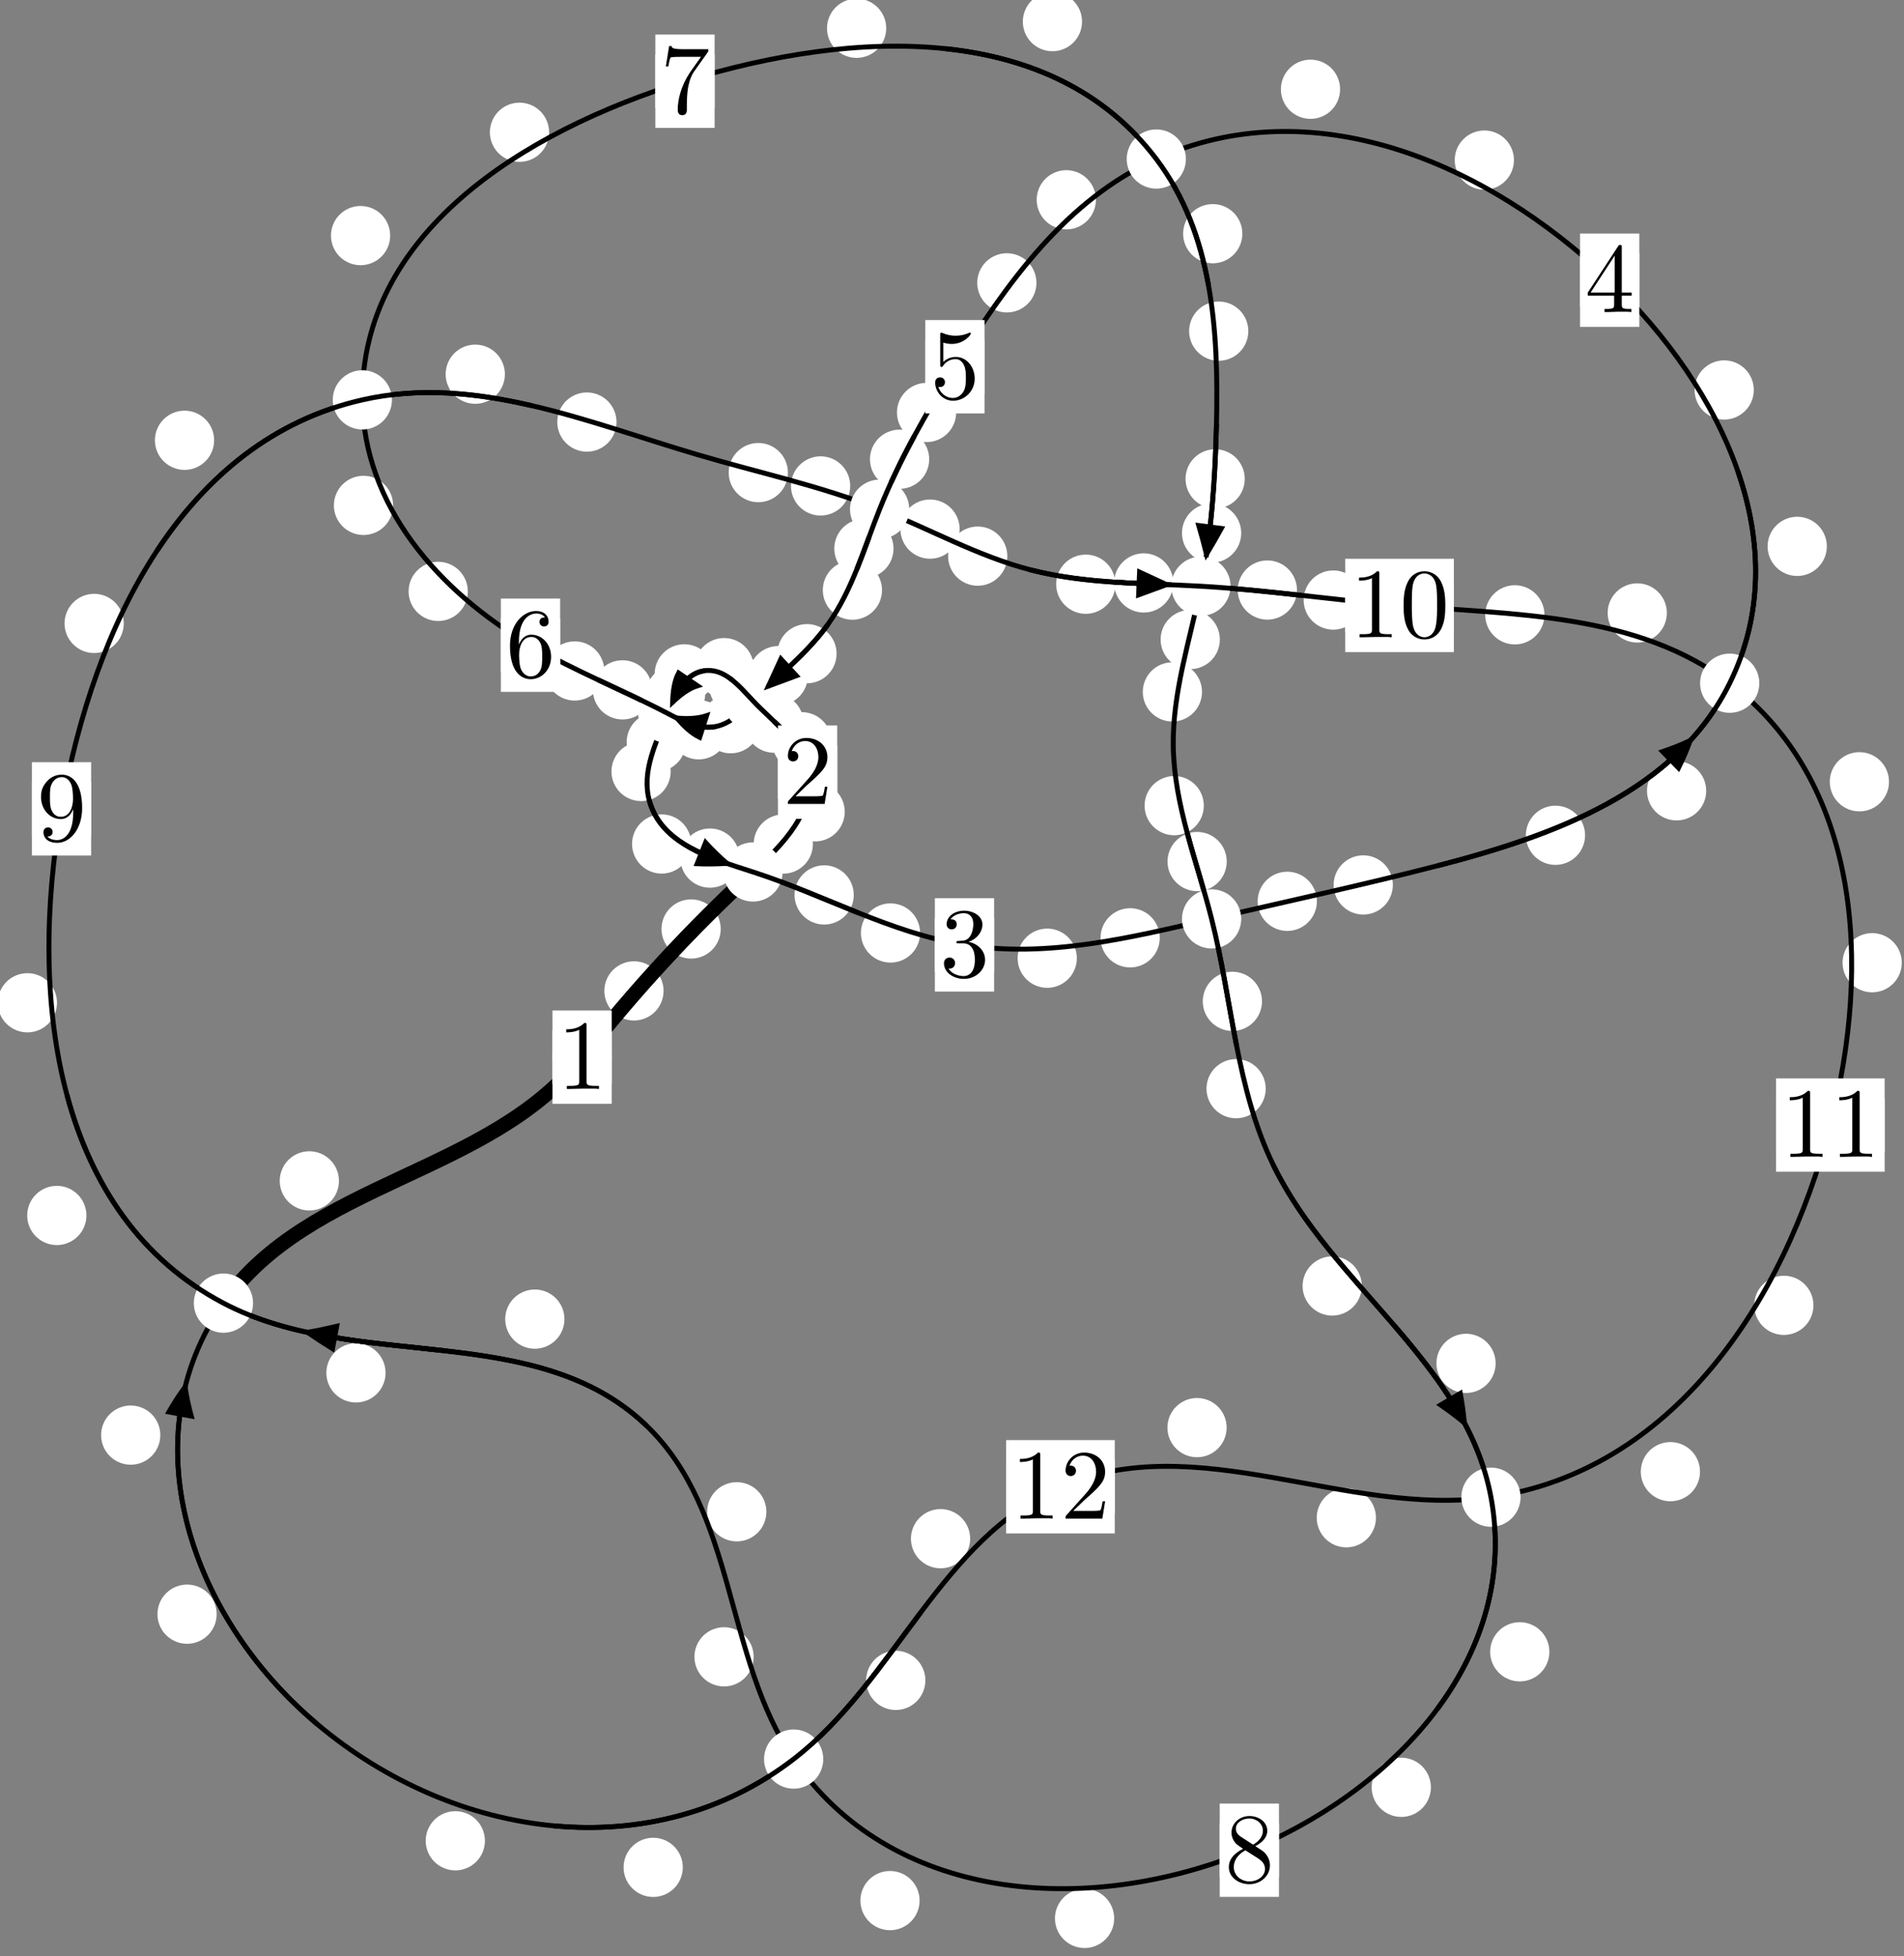 <?xml version="1.0"?>
<!-- Created by MetaPost 1.999 on 2021.07.06:0011 -->
<svg version="1.1" xmlns="http://www.w3.org/2000/svg" xmlns:xlink="http://www.w3.org/1999/xlink" width="192.173" height="197.401" viewBox="0 0 192.173 197.401">
<rect x="0" y="0" width="192.173" height="197.401" fill="#808080" stroke="none"/>
<!-- Original BoundingBox: -76.224594 -108.595947 115.948547 88.805145 -->
  <defs>
    <g transform="scale(0.01,0.01)" id="GLYPHcmr10_48">
      <path style="fill-rule: evenodd;" d="M460 -320C460 -400,455 -480,420 -554C374 -650,292 -666,250 -666C190 -666,117 -640,76 -547C44 -478,39 -400,39 -320C39 -245,43 -155,84 -79C127 2,200 22,249 22C303 22,379 1,423 -94C455 -163,460 -241,460 -320M249 -0C210 -0,151 -25,133 -121C122 -181,122 -273,122 -332C122 -396,122 -462,130 -516C149 -635,224 -644,249 -644C282 -644,348 -626,367 -527C377 -471,377 -395,377 -332C377 -257,377 -189,366 -125C351 -30,294 -0,249 -0"></path>
    </g>
    <g transform="scale(0.01,0.01)" id="GLYPHcmr10_49">
      <path style="fill-rule: evenodd;" d="M294 -640C294 -664,294 -666,271 -666C209 -602,121 -602,89 -602L89 -571C109 -571,168 -571,220 -597L220 -79C220 -43,217 -31,127 -31L95 -31L95 -0L257 -0L130 -3L217 -3L257 -3L297 -3L384 -3L419 -0L419 -31L387 -31C297 -31,294 -42,294 -79"></path>
    </g>
    <g transform="scale(0.01,0.01)" id="GLYPHcmr10_50">
      <path style="fill-rule: evenodd;" d="M127 -77L233 -180C389 -318,449 -372,449 -472C449 -586,359 -666,237 -666C124 -666,50 -574,50 -485C50 -429,100 -429,103 -429C120 -429,155 -441,155 -482C155 -508,137 -534,102 -534C94 -534,92 -534,89 -533C112 -598,166 -635,224 -635C315 -635,358 -554,358 -472C358 -392,308 -313,253 -251L61 -37C50 -26,50 -24,50 -0L421 -0L449 -174L424 -174C419 -144,412 -100,402 -85C395 -77,329 -77,307 -77"></path>
    </g>
    <g transform="scale(0.01,0.01)" id="GLYPHcmr10_51">
      <path style="fill-rule: evenodd;" d="M290 -352C372 -379,430 -449,430 -528C430 -610,342 -666,246 -666C145 -666,69 -606,69 -530C69 -497,91 -478,120 -478C151 -478,171 -500,171 -529C171 -579,124 -579,109 -579C140 -628,206 -641,242 -641C283 -641,338 -619,338 -529C338 -517,336 -459,310 -415C280 -367,246 -364,221 -363C213 -362,189 -360,182 -360C174 -359,167 -358,167 -348C167 -337,174 -337,191 -337L235 -337C317 -337,354 -269,354 -171C354 -35,285 -6,241 -6C198 -6,123 -23,88 -82C123 -77,154 -99,154 -137C154 -173,127 -193,98 -193C74 -193,42 -179,42 -135C42 -44,135 22,244 22C366 22,457 -69,457 -171C457 -253,394 -331,290 -352"></path>
    </g>
    <g transform="scale(0.01,0.01)" id="GLYPHcmr10_52">
      <path style="fill-rule: evenodd;" d="M294 -165L294 -78C294 -42,292 -31,218 -31L197 -31L197 -0L332 -0L238 -3L290 -3L332 -3L374 -3L427 -3L468 -0L468 -31L447 -31C373 -31,371 -42,371 -78L371 -165L471 -165L471 -196L371 -196L371 -651C371 -671,371 -677,355 -677C346 -677,343 -677,335 -665L28 -196L28 -165M300 -196L56 -196L300 -569"></path>
    </g>
    <g transform="scale(0.01,0.01)" id="GLYPHcmr10_53">
      <path style="fill-rule: evenodd;" d="M449 -201C449 -320,367 -420,259 -420C211 -420,168 -404,132 -369L132 -564C152 -558,185 -551,217 -551C340 -551,410 -642,410 -655C410 -661,407 -666,400 -666C399 -666,397 -666,392 -663C372 -654,323 -634,256 -634C216 -634,170 -641,123 -662C115 -665,113 -665,111 -665C101 -665,101 -657,101 -641L101 -345C101 -327,101 -319,115 -319C122 -319,124 -322,128 -328C139 -344,176 -398,257 -398C309 -398,334 -352,342 -334C358 -297,360 -258,360 -208C360 -173,360 -113,336 -71C312 -32,275 -6,229 -6C156 -6,99 -59,82 -118C85 -117,88 -116,99 -116C132 -116,149 -141,149 -165C149 -189,132 -214,99 -214C85 -214,50 -207,50 -161C50 -75,119 22,231 22C347 22,449 -74,449 -201"></path>
    </g>
    <g transform="scale(0.01,0.01)" id="GLYPHcmr10_54">
      <path style="fill-rule: evenodd;" d="M132 -328L132 -352C132 -605,256 -641,307 -641C331 -641,373 -635,395 -601C380 -601,340 -601,340 -556C340 -525,364 -510,386 -510C402 -510,432 -519,432 -558C432 -618,388 -666,305 -666C177 -666,42 -537,42 -316C42 -49,158 22,251 22C362 22,457 -72,457 -204C457 -331,368 -427,257 -427C189 -427,152 -376,132 -328M251 -6C188 -6,158 -66,152 -81C134 -128,134 -208,134 -226C134 -304,166 -404,256 -404C272 -404,318 -404,349 -342C367 -305,367 -254,367 -205C367 -157,367 -107,350 -71C320 -11,274 -6,251 -6"></path>
    </g>
    <g transform="scale(0.01,0.01)" id="GLYPHcmr10_55">
      <path style="fill-rule: evenodd;" d="M476 -609C485 -621,485 -623,485 -644L242 -644C120 -644,118 -657,114 -676L89 -676L56 -470L81 -470C84 -486,93 -549,106 -561C113 -567,191 -567,204 -567L411 -567C400 -551,321 -442,299 -409C209 -274,176 -135,176 -33C176 -23,176 22,222 22C268 22,268 -23,268 -33L268 -84C268 -139,271 -194,279 -248C283 -271,297 -357,341 -419"></path>
    </g>
    <g transform="scale(0.01,0.01)" id="GLYPHcmr10_56">
      <path style="fill-rule: evenodd;" d="M163 -457C117 -487,113 -521,113 -538C113 -599,178 -641,249 -641C322 -641,386 -589,386 -517C386 -460,347 -412,287 -377M309 -362C381 -399,430 -451,430 -517C430 -609,341 -666,250 -666C150 -666,69 -592,69 -499C69 -481,71 -436,113 -389C124 -377,161 -352,186 -335C128 -306,42 -250,42 -151C42 -45,144 22,249 22C362 22,457 -61,457 -168C457 -204,446 -249,408 -291C389 -312,373 -322,309 -362M209 -320L332 -242C360 -223,407 -193,407 -132C407 -58,332 -6,250 -6C164 -6,92 -68,92 -151C92 -209,124 -273,209 -320"></path>
    </g>
    <g transform="scale(0.01,0.01)" id="GLYPHcmr10_57">
      <path style="fill-rule: evenodd;" d="M367 -318L367 -286C367 -52,263 -6,205 -6C188 -6,134 -8,107 -42C151 -42,159 -71,159 -88C159 -119,135 -134,113 -134C97 -134,67 -125,67 -86C67 -19,121 22,206 22C335 22,457 -114,457 -329C457 -598,342 -666,253 -666C198 -666,149 -648,106 -603C65 -558,42 -516,42 -441C42 -316,130 -218,242 -218C303 -218,344 -260,367 -318M243 -241C227 -241,181 -241,150 -304C132 -341,132 -391,132 -440C132 -494,132 -541,153 -578C180 -628,218 -641,253 -641C299 -641,332 -607,349 -562C361 -530,365 -467,365 -421C365 -338,331 -241,243 -241"></path>
    </g>
  </defs>
  <path d="M66.976 100.002C66.976 99.209,66.661 98.449,66.1 97.889C65.54 97.328,64.78 97.013,63.987 97.013C63.194 97.013,62.434 97.328,61.874 97.889C61.313 98.449,60.998 99.209,60.998 100.002C60.998 100.795,61.313 101.555,61.874 102.115C62.434 102.676,63.194 102.991,63.987 102.991C64.78 102.991,65.54 102.676,66.1 102.115C66.661 101.555,66.976 100.795,66.976 100.002Z" style="fill: rgb(100%,100%,100%);stroke: none;"></path>
  <path d="M61.742 106.688C61.742 105.895,61.427 105.135,60.867 104.575C60.306 104.014,59.546 103.699,58.754 103.699C57.961 103.699,57.201 104.014,56.64 104.575C56.08 105.135,55.765 105.895,55.765 106.688C55.765 107.481,56.08 108.241,56.64 108.801C57.201 109.362,57.961 109.677,58.754 109.677C59.546 109.677,60.306 109.362,60.867 108.801C61.427 108.241,61.742 107.481,61.742 106.688Z" style="fill: rgb(100%,100%,100%);stroke: none;"></path>
  <path d="M82.047 85.183C82.047 84.39,81.732 83.63,81.172 83.069C80.611 82.509,79.851 82.194,79.059 82.194C78.266 82.194,77.506 82.509,76.945 83.069C76.385 83.63,76.07 84.39,76.07 85.183C76.07 85.975,76.385 86.736,76.945 87.296C77.506 87.857,78.266 88.171,79.059 88.171C79.851 88.171,80.611 87.857,81.172 87.296C81.732 86.736,82.047 85.975,82.047 85.183Z" style="fill: rgb(100%,100%,100%);stroke: none;"></path>
  <path d="M72.744 93.752C72.744 92.96,72.429 92.199,71.868 91.639C71.308 91.079,70.548 90.764,69.755 90.764C68.962 90.764,68.202 91.079,67.642 91.639C67.081 92.199,66.766 92.96,66.766 93.752C66.766 94.545,67.081 95.305,67.642 95.866C68.202 96.426,68.962 96.741,69.755 96.741C70.548 96.741,71.308 96.426,71.868 95.866C72.429 95.305,72.744 94.545,72.744 93.752Z" style="fill: rgb(100%,100%,100%);stroke: none;"></path>
  <path d="M83.918 74.858C83.918 74.065,83.603 73.305,83.043 72.744C82.482 72.184,81.722 71.869,80.929 71.869C80.137 71.869,79.377 72.184,78.816 72.744C78.256 73.305,77.941 74.065,77.941 74.858C77.941 75.65,78.256 76.411,78.816 76.971C79.377 77.532,80.137 77.846,80.929 77.846C81.722 77.846,82.482 77.532,83.043 76.971C83.603 76.411,83.918 75.65,83.918 74.858Z" style="fill: rgb(100%,100%,100%);stroke: none;"></path>
  <path d="M85.261 81.927C85.261 81.134,84.946 80.374,84.386 79.814C83.825 79.253,83.065 78.938,82.272 78.938C81.48 78.938,80.72 79.253,80.159 79.814C79.599 80.374,79.284 81.134,79.284 81.927C79.284 82.72,79.599 83.48,80.159 84.04C80.72 84.601,81.48 84.916,82.272 84.916C83.065 84.916,83.825 84.601,84.386 84.04C84.946 83.48,85.261 82.72,85.261 81.927Z" style="fill: rgb(100%,100%,100%);stroke: none;"></path>
  <path d="M77.557 69.199C77.557 68.406,77.243 67.646,76.682 67.086C76.122 66.525,75.361 66.21,74.569 66.21C73.776 66.21,73.016 66.525,72.455 67.086C71.895 67.646,71.58 68.406,71.58 69.199C71.58 69.992,71.895 70.752,72.455 71.312C73.016 71.873,73.776 72.188,74.569 72.188C75.361 72.188,76.122 71.873,76.682 71.312C77.243 70.752,77.557 69.992,77.557 69.199Z" style="fill: rgb(100%,100%,100%);stroke: none;"></path>
  <path d="M81.11 72.98C81.11 72.187,80.795 71.427,80.235 70.867C79.674 70.306,78.914 69.991,78.122 69.991C77.329 69.991,76.569 70.306,76.008 70.867C75.448 71.427,75.133 72.187,75.133 72.98C75.133 73.773,75.448 74.533,76.008 75.093C76.569 75.654,77.329 75.969,78.122 75.969C78.914 75.969,79.674 75.654,80.235 75.093C80.795 74.533,81.11 73.773,81.11 72.98Z" style="fill: rgb(100%,100%,100%);stroke: none;"></path>
  <path d="M72.056 68.007C72.056 67.215,71.742 66.454,71.181 65.894C70.621 65.333,69.86 65.018,69.068 65.018C68.275 65.018,67.515 65.333,66.954 65.894C66.394 66.454,66.079 67.215,66.079 68.007C66.079 68.8,66.394 69.56,66.954 70.121C67.515 70.681,68.275 70.996,69.068 70.996C69.86 70.996,70.621 70.681,71.181 70.121C71.742 69.56,72.056 68.8,72.056 68.007Z" style="fill: rgb(100%,100%,100%);stroke: none;"></path>
  <path d="M76.075 67.379C76.075 66.586,75.76 65.826,75.2 65.266C74.639 64.705,73.879 64.39,73.087 64.39C72.294 64.39,71.534 64.705,70.973 65.266C70.413 65.826,70.098 66.586,70.098 67.379C70.098 68.172,70.413 68.932,70.973 69.492C71.534 70.053,72.294 70.368,73.087 70.368C73.879 70.368,74.639 70.053,75.2 69.492C75.76 68.932,76.075 68.172,76.075 67.379Z" style="fill: rgb(100%,100%,100%);stroke: none;"></path>
  <path d="M69.227 74.892C69.227 74.099,68.912 73.339,68.352 72.779C67.791 72.218,67.031 71.903,66.238 71.903C65.446 71.903,64.686 72.218,64.125 72.779C63.565 73.339,63.25 74.099,63.25 74.892C63.25 75.685,63.565 76.445,64.125 77.005C64.686 77.566,65.446 77.881,66.238 77.881C67.031 77.881,67.791 77.566,68.352 77.005C68.912 76.445,69.227 75.685,69.227 74.892Z" style="fill: rgb(100%,100%,100%);stroke: none;"></path>
  <path d="M71.165 70.104C71.165 69.311,70.85 68.551,70.289 67.991C69.729 67.43,68.969 67.115,68.176 67.115C67.383 67.115,66.623 67.43,66.063 67.991C65.502 68.551,65.187 69.311,65.187 70.104C65.187 70.897,65.502 71.657,66.063 72.217C66.623 72.778,67.383 73.093,68.176 73.093C68.969 73.093,69.729 72.778,70.289 72.217C70.85 71.657,71.165 70.897,71.165 70.104Z" style="fill: rgb(100%,100%,100%);stroke: none;"></path>
  <path d="M69.77 85.175C69.77 84.383,69.455 83.623,68.894 83.062C68.334 82.502,67.574 82.187,66.781 82.187C65.988 82.187,65.228 82.502,64.668 83.062C64.107 83.623,63.792 84.383,63.792 85.175C63.792 85.968,64.107 86.728,64.668 87.289C65.228 87.849,65.988 88.164,66.781 88.164C67.574 88.164,68.334 87.849,68.894 87.289C69.455 86.728,69.77 85.968,69.77 85.175Z" style="fill: rgb(100%,100%,100%);stroke: none;"></path>
  <path d="M67.692 77.857C67.692 77.065,67.377 76.305,66.817 75.744C66.256 75.184,65.496 74.869,64.704 74.869C63.911 74.869,63.151 75.184,62.59 75.744C62.03 76.305,61.715 77.065,61.715 77.857C61.715 78.65,62.03 79.41,62.59 79.971C63.151 80.531,63.911 80.846,64.704 80.846C65.496 80.846,66.256 80.531,66.817 79.971C67.377 79.41,67.692 78.65,67.692 77.857Z" style="fill: rgb(100%,100%,100%);stroke: none;"></path>
  <path d="M86.172 90.317C86.172 89.524,85.857 88.764,85.297 88.204C84.736 87.643,83.976 87.328,83.183 87.328C82.391 87.328,81.63 87.643,81.07 88.204C80.51 88.764,80.195 89.524,80.195 90.317C80.195 91.11,80.51 91.87,81.07 92.43C81.63 92.991,82.391 93.306,83.183 93.306C83.976 93.306,84.736 92.991,85.297 92.43C85.857 91.87,86.172 91.11,86.172 90.317Z" style="fill: rgb(100%,100%,100%);stroke: none;"></path>
  <path d="M74.645 86.599C74.645 85.806,74.331 85.046,73.77 84.486C73.21 83.925,72.449 83.61,71.657 83.61C70.864 83.61,70.104 83.925,69.543 84.486C68.983 85.046,68.668 85.806,68.668 86.599C68.668 87.392,68.983 88.152,69.543 88.712C70.104 89.273,70.864 89.588,71.657 89.588C72.449 89.588,73.21 89.273,73.77 88.712C74.331 88.152,74.645 87.392,74.645 86.599Z" style="fill: rgb(100%,100%,100%);stroke: none;"></path>
  <path d="M108.686 96.703C108.686 95.91,108.371 95.15,107.811 94.59C107.25 94.029,106.49 93.714,105.697 93.714C104.905 93.714,104.144 94.029,103.584 94.59C103.023 95.15,102.709 95.91,102.709 96.703C102.709 97.496,103.023 98.256,103.584 98.816C104.144 99.377,104.905 99.692,105.697 99.692C106.49 99.692,107.25 99.377,107.811 98.816C108.371 98.256,108.686 97.496,108.686 96.703Z" style="fill: rgb(100%,100%,100%);stroke: none;"></path>
  <path d="M92.869 94.157C92.869 93.365,92.554 92.605,91.994 92.044C91.433 91.484,90.673 91.169,89.881 91.169C89.088 91.169,88.328 91.484,87.767 92.044C87.207 92.605,86.892 93.365,86.892 94.157C86.892 94.95,87.207 95.71,87.767 96.271C88.328 96.831,89.088 97.146,89.881 97.146C90.673 97.146,91.433 96.831,91.994 96.271C92.554 95.71,92.869 94.95,92.869 94.157Z" style="fill: rgb(100%,100%,100%);stroke: none;"></path>
  <path d="M132.915 90.96C132.915 90.168,132.6 89.408,132.039 88.847C131.479 88.287,130.719 87.972,129.926 87.972C129.133 87.972,128.373 88.287,127.813 88.847C127.252 89.408,126.937 90.168,126.937 90.96C126.937 91.753,127.252 92.513,127.813 93.074C128.373 93.634,129.133 93.949,129.926 93.949C130.719 93.949,131.479 93.634,132.039 93.074C132.6 92.513,132.915 91.753,132.915 90.96Z" style="fill: rgb(100%,100%,100%);stroke: none;"></path>
  <path d="M117.056 94.646C117.056 93.853,116.741 93.093,116.18 92.533C115.62 91.972,114.86 91.657,114.067 91.657C113.274 91.657,112.514 91.972,111.954 92.533C111.393 93.093,111.078 93.853,111.078 94.646C111.078 95.439,111.393 96.199,111.954 96.759C112.514 97.32,113.274 97.635,114.067 97.635C114.86 97.635,115.62 97.32,116.18 96.759C116.741 96.199,117.056 95.439,117.056 94.646Z" style="fill: rgb(100%,100%,100%);stroke: none;"></path>
  <path d="M159.983 84.298C159.983 83.505,159.668 82.745,159.108 82.184C158.547 81.624,157.787 81.309,156.995 81.309C156.202 81.309,155.442 81.624,154.881 82.184C154.321 82.745,154.006 83.505,154.006 84.298C154.006 85.09,154.321 85.85,154.881 86.411C155.442 86.971,156.202 87.286,156.995 87.286C157.787 87.286,158.547 86.971,159.108 86.411C159.668 85.85,159.983 85.09,159.983 84.298Z" style="fill: rgb(100%,100%,100%);stroke: none;"></path>
  <path d="M140.582 89.309C140.582 88.516,140.267 87.756,139.707 87.195C139.146 86.635,138.386 86.32,137.593 86.32C136.801 86.32,136.041 86.635,135.48 87.195C134.92 87.756,134.605 88.516,134.605 89.309C134.605 90.101,134.92 90.862,135.48 91.422C136.041 91.983,136.801 92.298,137.593 92.298C138.386 92.298,139.146 91.983,139.707 91.422C140.267 90.862,140.582 90.101,140.582 89.309Z" style="fill: rgb(100%,100%,100%);stroke: none;"></path>
  <path d="M184.385 55.139C184.385 54.346,184.07 53.586,183.509 53.026C182.949 52.465,182.189 52.15,181.396 52.15C180.603 52.15,179.843 52.465,179.283 53.026C178.722 53.586,178.407 54.346,178.407 55.139C178.407 55.932,178.722 56.692,179.283 57.252C179.843 57.813,180.603 58.128,181.396 58.128C182.189 58.128,182.949 57.813,183.509 57.252C184.07 56.692,184.385 55.932,184.385 55.139Z" style="fill: rgb(100%,100%,100%);stroke: none;"></path>
  <path d="M172.209 79.81C172.209 79.017,171.894 78.257,171.334 77.697C170.773 77.136,170.013 76.821,169.221 76.821C168.428 76.821,167.668 77.136,167.107 77.697C166.547 78.257,166.232 79.017,166.232 79.81C166.232 80.603,166.547 81.363,167.107 81.923C167.668 82.484,168.428 82.799,169.221 82.799C170.013 82.799,170.773 82.484,171.334 81.923C171.894 81.363,172.209 80.603,172.209 79.81Z" style="fill: rgb(100%,100%,100%);stroke: none;"></path>
  <path d="M152.805 16.157C152.805 15.364,152.49 14.604,151.93 14.043C151.369 13.483,150.609 13.168,149.816 13.168C149.024 13.168,148.264 13.483,147.703 14.043C147.143 14.604,146.828 15.364,146.828 16.157C146.828 16.949,147.143 17.709,147.703 18.27C148.264 18.83,149.024 19.145,149.816 19.145C150.609 19.145,151.369 18.83,151.93 18.27C152.49 17.709,152.805 16.949,152.805 16.157Z" style="fill: rgb(100%,100%,100%);stroke: none;"></path>
  <path d="M177.013 39.355C177.013 38.562,176.698 37.802,176.138 37.242C175.577 36.681,174.817 36.366,174.025 36.366C173.232 36.366,172.472 36.681,171.911 37.242C171.351 37.802,171.036 38.562,171.036 39.355C171.036 40.148,171.351 40.908,171.911 41.468C172.472 42.029,173.232 42.344,174.025 42.344C174.817 42.344,175.577 42.029,176.138 41.468C176.698 40.908,177.013 40.148,177.013 39.355Z" style="fill: rgb(100%,100%,100%);stroke: none;"></path>
  <path d="M110.613 20.161C110.613 19.369,110.298 18.609,109.737 18.048C109.177 17.488,108.417 17.173,107.624 17.173C106.831 17.173,106.071 17.488,105.511 18.048C104.95 18.609,104.635 19.369,104.635 20.161C104.635 20.954,104.95 21.714,105.511 22.275C106.071 22.835,106.831 23.15,107.624 23.15C108.417 23.15,109.177 22.835,109.737 22.275C110.298 21.714,110.613 20.954,110.613 20.161Z" style="fill: rgb(100%,100%,100%);stroke: none;"></path>
  <path d="M135.258 9.008C135.258 8.215,134.943 7.455,134.383 6.894C133.823 6.334,133.062 6.019,132.27 6.019C131.477 6.019,130.717 6.334,130.156 6.894C129.596 7.455,129.281 8.215,129.281 9.008C129.281 9.8,129.596 10.56,130.156 11.121C130.717 11.681,131.477 11.996,132.27 11.996C133.062 11.996,133.823 11.681,134.383 11.121C134.943 10.56,135.258 9.8,135.258 9.008Z" style="fill: rgb(100%,100%,100%);stroke: none;"></path>
  <path d="M96.507 41.628C96.507 40.836,96.192 40.076,95.632 39.515C95.071 38.955,94.311 38.64,93.518 38.64C92.726 38.64,91.966 38.955,91.405 39.515C90.845 40.076,90.53 40.836,90.53 41.628C90.53 42.421,90.845 43.181,91.405 43.742C91.966 44.302,92.726 44.617,93.518 44.617C94.311 44.617,95.071 44.302,95.632 43.742C96.192 43.181,96.507 42.421,96.507 41.628Z" style="fill: rgb(100%,100%,100%);stroke: none;"></path>
  <path d="M104.611 28.545C104.611 27.753,104.296 26.992,103.736 26.432C103.176 25.872,102.415 25.557,101.623 25.557C100.83 25.557,100.07 25.872,99.509 26.432C98.949 26.992,98.634 27.753,98.634 28.545C98.634 29.338,98.949 30.098,99.509 30.659C100.07 31.219,100.83 31.534,101.623 31.534C102.415 31.534,103.176 31.219,103.736 30.659C104.296 30.098,104.611 29.338,104.611 28.545Z" style="fill: rgb(100%,100%,100%);stroke: none;"></path>
  <path d="M90.185 55.361C90.185 54.569,89.87 53.808,89.309 53.248C88.749 52.688,87.988 52.373,87.196 52.373C86.403 52.373,85.643 52.688,85.082 53.248C84.522 53.808,84.207 54.569,84.207 55.361C84.207 56.154,84.522 56.914,85.082 57.475C85.643 58.035,86.403 58.35,87.196 58.35C87.988 58.35,88.749 58.035,89.309 57.475C89.87 56.914,90.185 56.154,90.185 55.361Z" style="fill: rgb(100%,100%,100%);stroke: none;"></path>
  <path d="M93.784 46.345C93.784 45.553,93.469 44.793,92.909 44.232C92.348 43.672,91.588 43.357,90.795 43.357C90.003 43.357,89.242 43.672,88.682 44.232C88.121 44.793,87.807 45.553,87.807 46.345C87.807 47.138,88.121 47.898,88.682 48.459C89.242 49.019,90.003 49.334,90.795 49.334C91.588 49.334,92.348 49.019,92.909 48.459C93.469 47.898,93.784 47.138,93.784 46.345Z" style="fill: rgb(100%,100%,100%);stroke: none;"></path>
  <path d="M84.438 65.971C84.438 65.178,84.123 64.418,83.562 63.857C83.002 63.297,82.242 62.982,81.449 62.982C80.656 62.982,79.896 63.297,79.336 63.857C78.775 64.418,78.46 65.178,78.46 65.971C78.46 66.763,78.775 67.524,79.336 68.084C79.896 68.644,80.656 68.959,81.449 68.959C82.242 68.959,83.002 68.644,83.562 68.084C84.123 67.524,84.438 66.763,84.438 65.971Z" style="fill: rgb(100%,100%,100%);stroke: none;"></path>
  <path d="M89.024 59.556C89.024 58.763,88.71 58.003,88.149 57.442C87.589 56.882,86.828 56.567,86.036 56.567C85.243 56.567,84.483 56.882,83.922 57.442C83.362 58.003,83.047 58.763,83.047 59.556C83.047 60.348,83.362 61.109,83.922 61.669C84.483 62.229,85.243 62.544,86.036 62.544C86.828 62.544,87.589 62.229,88.149 61.669C88.71 61.109,89.024 60.348,89.024 59.556Z" style="fill: rgb(100%,100%,100%);stroke: none;"></path>
  <path d="M77.872 71.831C77.872 71.038,77.557 70.278,76.996 69.718C76.436 69.157,75.676 68.842,74.883 68.842C74.09 68.842,73.33 69.157,72.77 69.718C72.209 70.278,71.894 71.038,71.894 71.831C71.894 72.624,72.209 73.384,72.77 73.944C73.33 74.505,74.09 74.82,74.883 74.82C75.676 74.82,76.436 74.505,76.996 73.944C77.557 73.384,77.872 72.624,77.872 71.831Z" style="fill: rgb(100%,100%,100%);stroke: none;"></path>
  <path d="M81.542 68.188C81.542 67.395,81.227 66.635,80.667 66.075C80.106 65.514,79.346 65.199,78.553 65.199C77.761 65.199,77.001 65.514,76.44 66.075C75.88 66.635,75.565 67.395,75.565 68.188C75.565 68.981,75.88 69.741,76.44 70.301C77.001 70.862,77.761 71.177,78.553 71.177C79.346 71.177,80.106 70.862,80.667 70.301C81.227 69.741,81.542 68.981,81.542 68.188Z" style="fill: rgb(100%,100%,100%);stroke: none;"></path>
  <path d="M73.508 73.651C73.508 72.858,73.193 72.098,72.632 71.538C72.072 70.977,71.312 70.662,70.519 70.662C69.726 70.662,68.966 70.977,68.406 71.538C67.845 72.098,67.53 72.858,67.53 73.651C67.53 74.444,67.845 75.204,68.406 75.764C68.966 76.325,69.726 76.64,70.519 76.64C71.312 76.64,72.072 76.325,72.632 75.764C73.193 75.204,73.508 74.444,73.508 73.651Z" style="fill: rgb(100%,100%,100%);stroke: none;"></path>
  <path d="M76.741 73.038C76.741 72.246,76.426 71.485,75.866 70.925C75.305 70.364,74.545 70.049,73.752 70.049C72.96 70.049,72.199 70.364,71.639 70.925C71.078 71.485,70.764 72.246,70.764 73.038C70.764 73.831,71.078 74.591,71.639 75.152C72.199 75.712,72.96 76.027,73.752 76.027C74.545 76.027,75.305 75.712,75.866 75.152C76.426 74.591,76.741 73.831,76.741 73.038Z" style="fill: rgb(100%,100%,100%);stroke: none;"></path>
  <path d="M65.816 69.62C65.816 68.828,65.502 68.067,64.941 67.507C64.381 66.946,63.62 66.632,62.828 66.632C62.035 66.632,61.275 66.946,60.714 67.507C60.154 68.067,59.839 68.828,59.839 69.62C59.839 70.413,60.154 71.173,60.714 71.734C61.275 72.294,62.035 72.609,62.828 72.609C63.62 72.609,64.381 72.294,64.941 71.734C65.502 71.173,65.816 70.413,65.816 69.62Z" style="fill: rgb(100%,100%,100%);stroke: none;"></path>
  <path d="M71.911 72.799C71.911 72.007,71.596 71.247,71.036 70.686C70.476 70.126,69.715 69.811,68.923 69.811C68.13 69.811,67.37 70.126,66.809 70.686C66.249 71.247,65.934 72.007,65.934 72.799C65.934 73.592,66.249 74.352,66.809 74.913C67.37 75.473,68.13 75.788,68.923 75.788C69.715 75.788,70.476 75.473,71.036 74.913C71.596 74.352,71.911 73.592,71.911 72.799Z" style="fill: rgb(100%,100%,100%);stroke: none;"></path>
  <path d="M47.217 59.684C47.217 58.892,46.903 58.132,46.342 57.571C45.782 57.011,45.021 56.696,44.229 56.696C43.436 56.696,42.676 57.011,42.115 57.571C41.555 58.132,41.24 58.892,41.24 59.684C41.24 60.477,41.555 61.237,42.115 61.798C42.676 62.358,43.436 62.673,44.229 62.673C45.021 62.673,45.782 62.358,46.342 61.798C46.903 61.237,47.217 60.477,47.217 59.684Z" style="fill: rgb(100%,100%,100%);stroke: none;"></path>
  <path d="M60.994 67.715C60.994 66.922,60.679 66.162,60.118 65.601C59.558 65.041,58.798 64.726,58.005 64.726C57.212 64.726,56.452 65.041,55.892 65.601C55.331 66.162,55.016 66.922,55.016 67.715C55.016 68.507,55.331 69.268,55.892 69.828C56.452 70.389,57.212 70.703,58.005 70.703C58.798 70.703,59.558 70.389,60.118 69.828C60.679 69.268,60.994 68.507,60.994 67.715Z" style="fill: rgb(100%,100%,100%);stroke: none;"></path>
  <path d="M39.381 23.776C39.381 22.983,39.066 22.223,38.506 21.663C37.946 21.102,37.185 20.787,36.393 20.787C35.6 20.787,34.84 21.102,34.279 21.663C33.719 22.223,33.404 22.983,33.404 23.776C33.404 24.569,33.719 25.329,34.279 25.889C34.84 26.45,35.6 26.765,36.393 26.765C37.185 26.765,37.946 26.45,38.506 25.889C39.066 25.329,39.381 24.569,39.381 23.776Z" style="fill: rgb(100%,100%,100%);stroke: none;"></path>
  <path d="M39.677 51.005C39.677 50.212,39.362 49.452,38.801 48.891C38.241 48.331,37.481 48.016,36.688 48.016C35.895 48.016,35.135 48.331,34.575 48.891C34.014 49.452,33.699 50.212,33.699 51.005C33.699 51.797,34.014 52.557,34.575 53.118C35.135 53.678,35.895 53.993,36.688 53.993C37.481 53.993,38.241 53.678,38.801 53.118C39.362 52.557,39.677 51.797,39.677 51.005Z" style="fill: rgb(100%,100%,100%);stroke: none;"></path>
  <path d="M89.447 2.854C89.447 2.061,89.132 1.301,88.572 0.74C88.011 0.18,87.251 -0.135,86.459 -0.135C85.666 -0.135,84.906 0.18,84.345 0.74C83.785 1.301,83.47 2.061,83.47 2.854C83.47 3.646,83.785 4.406,84.345 4.967C84.906 5.527,85.666 5.842,86.459 5.842C87.251 5.842,88.011 5.527,88.572 4.967C89.132 4.406,89.447 3.646,89.447 2.854Z" style="fill: rgb(100%,100%,100%);stroke: none;"></path>
  <path d="M55.421 13.349C55.421 12.557,55.106 11.796,54.545 11.236C53.985 10.675,53.225 10.36,52.432 10.36C51.639 10.36,50.879 10.675,50.319 11.236C49.758 11.796,49.443 12.557,49.443 13.349C49.443 14.142,49.758 14.902,50.319 15.463C50.879 16.023,51.639 16.338,52.432 16.338C53.225 16.338,53.985 16.023,54.545 15.463C55.106 14.902,55.421 14.142,55.421 13.349Z" style="fill: rgb(100%,100%,100%);stroke: none;"></path>
  <path d="M125.392 23.584C125.392 22.791,125.077 22.031,124.516 21.47C123.956 20.91,123.196 20.595,122.403 20.595C121.61 20.595,120.85 20.91,120.29 21.47C119.729 22.031,119.414 22.791,119.414 23.584C119.414 24.376,119.729 25.137,120.29 25.697C120.85 26.258,121.61 26.573,122.403 26.573C123.196 26.573,123.956 26.258,124.516 25.697C125.077 25.137,125.392 24.376,125.392 23.584Z" style="fill: rgb(100%,100%,100%);stroke: none;"></path>
  <path d="M109.212 2.184C109.212 1.391,108.897 0.631,108.337 0.07C107.776 -0.49,107.016 -0.805,106.224 -0.805C105.431 -0.805,104.671 -0.49,104.11 0.07C103.55 0.631,103.235 1.391,103.235 2.184C103.235 2.976,103.55 3.736,104.11 4.297C104.671 4.857,105.431 5.172,106.224 5.172C107.016 5.172,107.776 4.857,108.337 4.297C108.897 3.736,109.212 2.976,109.212 2.184Z" style="fill: rgb(100%,100%,100%);stroke: none;"></path>
  <path d="M125.635 48.328C125.635 47.535,125.32 46.775,124.76 46.214C124.199 45.654,123.439 45.339,122.646 45.339C121.854 45.339,121.093 45.654,120.533 46.214C119.972 46.775,119.658 47.535,119.658 48.328C119.658 49.12,119.972 49.881,120.533 50.441C121.093 51.002,121.854 51.316,122.646 51.316C123.439 51.316,124.199 51.002,124.76 50.441C125.32 49.881,125.635 49.12,125.635 48.328Z" style="fill: rgb(100%,100%,100%);stroke: none;"></path>
  <path d="M125.995 33.419C125.995 32.626,125.68 31.866,125.12 31.306C124.559 30.745,123.799 30.43,123.006 30.43C122.214 30.43,121.454 30.745,120.893 31.306C120.333 31.866,120.018 32.626,120.018 33.419C120.018 34.212,120.333 34.972,120.893 35.532C121.454 36.093,122.214 36.408,123.006 36.408C123.799 36.408,124.559 36.093,125.12 35.532C125.68 34.972,125.995 34.212,125.995 33.419Z" style="fill: rgb(100%,100%,100%);stroke: none;"></path>
  <path d="M123.121 64.541C123.121 63.748,122.806 62.988,122.245 62.428C121.685 61.867,120.925 61.552,120.132 61.552C119.339 61.552,118.579 61.867,118.019 62.428C117.458 62.988,117.143 63.748,117.143 64.541C117.143 65.334,117.458 66.094,118.019 66.654C118.579 67.215,119.339 67.53,120.132 67.53C120.925 67.53,121.685 67.215,122.245 66.654C122.806 66.094,123.121 65.334,123.121 64.541Z" style="fill: rgb(100%,100%,100%);stroke: none;"></path>
  <path d="M125.277 53.799C125.277 53.006,124.962 52.246,124.401 51.685C123.841 51.125,123.081 50.81,122.288 50.81C121.495 50.81,120.735 51.125,120.175 51.685C119.614 52.246,119.299 53.006,119.299 53.799C119.299 54.591,119.614 55.351,120.175 55.912C120.735 56.472,121.495 56.787,122.288 56.787C123.081 56.787,123.841 56.472,124.401 55.912C124.962 55.351,125.277 54.591,125.277 53.799Z" style="fill: rgb(100%,100%,100%);stroke: none;"></path>
  <path d="M121.502 81.307C121.502 80.514,121.187 79.754,120.627 79.194C120.066 78.633,119.306 78.318,118.513 78.318C117.721 78.318,116.961 78.633,116.4 79.194C115.84 79.754,115.525 80.514,115.525 81.307C115.525 82.1,115.84 82.86,116.4 83.42C116.961 83.981,117.721 84.296,118.513 84.296C119.306 84.296,120.066 83.981,120.627 83.42C121.187 82.86,121.502 82.1,121.502 81.307Z" style="fill: rgb(100%,100%,100%);stroke: none;"></path>
  <path d="M121.32 69.828C121.32 69.035,121.005 68.275,120.445 67.714C119.884 67.154,119.124 66.839,118.332 66.839C117.539 66.839,116.779 67.154,116.218 67.714C115.658 68.275,115.343 69.035,115.343 69.828C115.343 70.62,115.658 71.381,116.218 71.941C116.779 72.502,117.539 72.817,118.332 72.817C119.124 72.817,119.884 72.502,120.445 71.941C121.005 71.381,121.32 70.62,121.32 69.828Z" style="fill: rgb(100%,100%,100%);stroke: none;"></path>
  <path d="M127.376 101.057C127.376 100.264,127.061 99.504,126.5 98.943C125.94 98.383,125.18 98.068,124.387 98.068C123.594 98.068,122.834 98.383,122.274 98.943C121.713 99.504,121.398 100.264,121.398 101.057C121.398 101.849,121.713 102.61,122.274 103.17C122.834 103.731,123.594 104.046,124.387 104.046C125.18 104.046,125.94 103.731,126.5 103.17C127.061 102.61,127.376 101.849,127.376 101.057Z" style="fill: rgb(100%,100%,100%);stroke: none;"></path>
  <path d="M123.817 86.947C123.817 86.154,123.502 85.394,122.941 84.834C122.381 84.273,121.621 83.958,120.828 83.958C120.035 83.958,119.275 84.273,118.715 84.834C118.154 85.394,117.839 86.154,117.839 86.947C117.839 87.74,118.154 88.5,118.715 89.06C119.275 89.621,120.035 89.936,120.828 89.936C121.621 89.936,122.381 89.621,122.941 89.06C123.502 88.5,123.817 87.74,123.817 86.947Z" style="fill: rgb(100%,100%,100%);stroke: none;"></path>
  <path d="M137.449 129.782C137.449 128.989,137.134 128.229,136.574 127.669C136.013 127.108,135.253 126.793,134.46 126.793C133.668 126.793,132.908 127.108,132.347 127.669C131.787 128.229,131.472 128.989,131.472 129.782C131.472 130.575,131.787 131.335,132.347 131.895C132.908 132.456,133.668 132.771,134.46 132.771C135.253 132.771,136.013 132.456,136.574 131.895C137.134 131.335,137.449 130.575,137.449 129.782Z" style="fill: rgb(100%,100%,100%);stroke: none;"></path>
  <path d="M127.749 109.87C127.749 109.078,127.434 108.318,126.874 107.757C126.313 107.197,125.553 106.882,124.76 106.882C123.968 106.882,123.207 107.197,122.647 107.757C122.087 108.318,121.772 109.078,121.772 109.87C121.772 110.663,122.087 111.423,122.647 111.984C123.207 112.544,123.968 112.859,124.76 112.859C125.553 112.859,126.313 112.544,126.874 111.984C127.434 111.423,127.749 110.663,127.749 109.87Z" style="fill: rgb(100%,100%,100%);stroke: none;"></path>
  <path d="M156.381 166.701C156.381 165.908,156.066 165.148,155.505 164.587C154.945 164.027,154.185 163.712,153.392 163.712C152.599 163.712,151.839 164.027,151.279 164.587C150.718 165.148,150.403 165.908,150.403 166.701C150.403 167.493,150.718 168.253,151.279 168.814C151.839 169.374,152.599 169.689,153.392 169.689C154.185 169.689,154.945 169.374,155.505 168.814C156.066 168.253,156.381 167.493,156.381 166.701Z" style="fill: rgb(100%,100%,100%);stroke: none;"></path>
  <path d="M150.957 137.592C150.957 136.8,150.642 136.04,150.082 135.479C149.521 134.919,148.761 134.604,147.968 134.604C147.176 134.604,146.415 134.919,145.855 135.479C145.295 136.04,144.98 136.8,144.98 137.592C144.98 138.385,145.295 139.145,145.855 139.706C146.415 140.266,147.176 140.581,147.968 140.581C148.761 140.581,149.521 140.266,150.082 139.706C150.642 139.145,150.957 138.385,150.957 137.592Z" style="fill: rgb(100%,100%,100%);stroke: none;"></path>
  <path d="M112.456 193.607C112.456 192.815,112.141 192.054,111.58 191.494C111.02 190.933,110.26 190.618,109.467 190.618C108.674 190.618,107.914 190.933,107.353 191.494C106.793 192.054,106.478 192.815,106.478 193.607C106.478 194.4,106.793 195.16,107.353 195.721C107.914 196.281,108.674 196.596,109.467 196.596C110.26 196.596,111.02 196.281,111.58 195.721C112.141 195.16,112.456 194.4,112.456 193.607Z" style="fill: rgb(100%,100%,100%);stroke: none;"></path>
  <path d="M144.422 180.377C144.422 179.585,144.107 178.824,143.546 178.264C142.986 177.703,142.226 177.389,141.433 177.389C140.64 177.389,139.88 177.703,139.32 178.264C138.759 178.824,138.444 179.585,138.444 180.377C138.444 181.17,138.759 181.93,139.32 182.491C139.88 183.051,140.64 183.366,141.433 183.366C142.226 183.366,142.986 183.051,143.546 182.491C144.107 181.93,144.422 181.17,144.422 180.377Z" style="fill: rgb(100%,100%,100%);stroke: none;"></path>
  <path d="M76.067 167.208C76.067 166.415,75.752 165.655,75.191 165.094C74.631 164.534,73.871 164.219,73.078 164.219C72.285 164.219,71.525 164.534,70.965 165.094C70.404 165.655,70.089 166.415,70.089 167.208C70.089 168,70.404 168.761,70.965 169.321C71.525 169.881,72.285 170.196,73.078 170.196C73.871 170.196,74.631 169.881,75.191 169.321C75.752 168.761,76.067 168,76.067 167.208Z" style="fill: rgb(100%,100%,100%);stroke: none;"></path>
  <path d="M92.817 191.809C92.817 191.016,92.502 190.256,91.942 189.696C91.381 189.135,90.621 188.82,89.829 188.82C89.036 188.82,88.276 189.135,87.715 189.696C87.155 190.256,86.84 191.016,86.84 191.809C86.84 192.602,87.155 193.362,87.715 193.922C88.276 194.483,89.036 194.798,89.829 194.798C90.621 194.798,91.381 194.483,91.942 193.922C92.502 193.362,92.817 192.602,92.817 191.809Z" style="fill: rgb(100%,100%,100%);stroke: none;"></path>
  <path d="M56.969 133.126C56.969 132.333,56.654 131.573,56.094 131.013C55.533 130.452,54.773 130.137,53.981 130.137C53.188 130.137,52.428 130.452,51.867 131.013C51.307 131.573,50.992 132.333,50.992 133.126C50.992 133.919,51.307 134.679,51.867 135.239C52.428 135.8,53.188 136.115,53.981 136.115C54.773 136.115,55.533 135.8,56.094 135.239C56.654 134.679,56.969 133.919,56.969 133.126Z" style="fill: rgb(100%,100%,100%);stroke: none;"></path>
  <path d="M77.352 152.569C77.352 151.777,77.037 151.016,76.476 150.456C75.916 149.895,75.156 149.581,74.363 149.581C73.57 149.581,72.81 149.895,72.25 150.456C71.689 151.016,71.374 151.777,71.374 152.569C71.374 153.362,71.689 154.122,72.25 154.683C72.81 155.243,73.57 155.558,74.363 155.558C75.156 155.558,75.916 155.243,76.476 154.683C77.037 154.122,77.352 153.362,77.352 152.569Z" style="fill: rgb(100%,100%,100%);stroke: none;"></path>
  <path d="M8.723 122.665C8.723 121.872,8.408 121.112,7.848 120.552C7.287 119.991,6.527 119.676,5.735 119.676C4.942 119.676,4.182 119.991,3.621 120.552C3.061 121.112,2.746 121.872,2.746 122.665C2.746 123.458,3.061 124.218,3.621 124.778C4.182 125.339,4.942 125.654,5.735 125.654C6.527 125.654,7.287 125.339,7.848 124.778C8.408 124.218,8.723 123.458,8.723 122.665Z" style="fill: rgb(100%,100%,100%);stroke: none;"></path>
  <path d="M38.917 138.551C38.917 137.758,38.602 136.998,38.041 136.437C37.481 135.877,36.721 135.562,35.928 135.562C35.135 135.562,34.375 135.877,33.815 136.437C33.254 136.998,32.939 137.758,32.939 138.551C32.939 139.343,33.254 140.103,33.815 140.664C34.375 141.224,35.135 141.539,35.928 141.539C36.721 141.539,37.481 141.224,38.041 140.664C38.602 140.103,38.917 139.343,38.917 138.551Z" style="fill: rgb(100%,100%,100%);stroke: none;"></path>
  <path d="M12.492 62.918C12.492 62.125,12.177 61.365,11.617 60.804C11.056 60.244,10.296 59.929,9.503 59.929C8.711 59.929,7.951 60.244,7.39 60.804C6.83 61.365,6.515 62.125,6.515 62.918C6.515 63.71,6.83 64.47,7.39 65.031C7.951 65.591,8.711 65.906,9.503 65.906C10.296 65.906,11.056 65.591,11.617 65.031C12.177 64.47,12.492 63.71,12.492 62.918Z" style="fill: rgb(100%,100%,100%);stroke: none;"></path>
  <path d="M5.753 101.201C5.753 100.408,5.438 99.648,4.877 99.087C4.317 98.527,3.557 98.212,2.764 98.212C1.971 98.212,1.211 98.527,0.651 99.087C0.09 99.648,-0.225 100.408,-0.225 101.201C-0.225 101.993,0.09 102.753,0.651 103.314C1.211 103.874,1.971 104.189,2.764 104.189C3.557 104.189,4.317 103.874,4.877 103.314C5.438 102.753,5.753 101.993,5.753 101.201Z" style="fill: rgb(100%,100%,100%);stroke: none;"></path>
  <path d="M50.958 37.765C50.958 36.973,50.643 36.213,50.082 35.652C49.522 35.092,48.762 34.777,47.969 34.777C47.176 34.777,46.416 35.092,45.855 35.652C45.295 36.213,44.98 36.973,44.98 37.765C44.98 38.558,45.295 39.318,45.855 39.879C46.416 40.439,47.176 40.754,47.969 40.754C48.762 40.754,49.522 40.439,50.082 39.879C50.643 39.318,50.958 38.558,50.958 37.765Z" style="fill: rgb(100%,100%,100%);stroke: none;"></path>
  <path d="M21.613 44.433C21.613 43.64,21.298 42.88,20.738 42.32C20.177 41.759,19.417 41.444,18.624 41.444C17.832 41.444,17.072 41.759,16.511 42.32C15.951 42.88,15.636 43.64,15.636 44.433C15.636 45.226,15.951 45.986,16.511 46.546C17.072 47.107,17.832 47.422,18.624 47.422C19.417 47.422,20.177 47.107,20.738 46.546C21.298 45.986,21.613 45.226,21.613 44.433Z" style="fill: rgb(100%,100%,100%);stroke: none;"></path>
  <path d="M79.525 47.695C79.525 46.903,79.21 46.143,78.649 45.582C78.089 45.022,77.329 44.707,76.536 44.707C75.743 44.707,74.983 45.022,74.423 45.582C73.862 46.143,73.547 46.903,73.547 47.695C73.547 48.488,73.862 49.248,74.423 49.809C74.983 50.369,75.743 50.684,76.536 50.684C77.329 50.684,78.089 50.369,78.649 49.809C79.21 49.248,79.525 48.488,79.525 47.695Z" style="fill: rgb(100%,100%,100%);stroke: none;"></path>
  <path d="M62.225 42.594C62.225 41.802,61.91 41.041,61.349 40.481C60.789 39.921,60.029 39.606,59.236 39.606C58.443 39.606,57.683 39.921,57.123 40.481C56.562 41.041,56.247 41.802,56.247 42.594C56.247 43.387,56.562 44.147,57.123 44.708C57.683 45.268,58.443 45.583,59.236 45.583C60.029 45.583,60.789 45.268,61.349 44.708C61.91 44.147,62.225 43.387,62.225 42.594Z" style="fill: rgb(100%,100%,100%);stroke: none;"></path>
  <path d="M96.858 53.398C96.858 52.606,96.543 51.845,95.982 51.285C95.422 50.725,94.661 50.41,93.869 50.41C93.076 50.41,92.316 50.725,91.755 51.285C91.195 51.845,90.88 52.606,90.88 53.398C90.88 54.191,91.195 54.951,91.755 55.512C92.316 56.072,93.076 56.387,93.869 56.387C94.661 56.387,95.422 56.072,95.982 55.512C96.543 54.951,96.858 54.191,96.858 53.398Z" style="fill: rgb(100%,100%,100%);stroke: none;"></path>
  <path d="M85.812 49.041C85.812 48.248,85.497 47.488,84.937 46.928C84.376 46.367,83.616 46.052,82.823 46.052C82.031 46.052,81.27 46.367,80.71 46.928C80.149 47.488,79.834 48.248,79.834 49.041C79.834 49.834,80.149 50.594,80.71 51.154C81.27 51.715,82.031 52.03,82.823 52.03C83.616 52.03,84.376 51.715,84.937 51.154C85.497 50.594,85.812 49.834,85.812 49.041Z" style="fill: rgb(100%,100%,100%);stroke: none;"></path>
  <path d="M112.577 58.959C112.577 58.166,112.262 57.406,111.702 56.845C111.141 56.285,110.381 55.97,109.588 55.97C108.796 55.97,108.035 56.285,107.475 56.845C106.914 57.406,106.6 58.166,106.6 58.959C106.6 59.751,106.914 60.512,107.475 61.072C108.035 61.632,108.796 61.947,109.588 61.947C110.381 61.947,111.141 61.632,111.702 61.072C112.262 60.512,112.577 59.751,112.577 58.959Z" style="fill: rgb(100%,100%,100%);stroke: none;"></path>
  <path d="M101.671 56.125C101.671 55.333,101.356 54.573,100.796 54.012C100.235 53.452,99.475 53.137,98.683 53.137C97.89 53.137,97.13 53.452,96.569 54.012C96.009 54.573,95.694 55.333,95.694 56.125C95.694 56.918,96.009 57.678,96.569 58.239C97.13 58.799,97.89 59.114,98.683 59.114C99.475 59.114,100.235 58.799,100.796 58.239C101.356 57.678,101.671 56.918,101.671 56.125Z" style="fill: rgb(100%,100%,100%);stroke: none;"></path>
  <path d="M130.905 59.546C130.905 58.753,130.59 57.993,130.029 57.433C129.469 56.872,128.709 56.557,127.916 56.557C127.123 56.557,126.363 56.872,125.803 57.433C125.242 57.993,124.927 58.753,124.927 59.546C124.927 60.339,125.242 61.099,125.803 61.659C126.363 62.22,127.123 62.535,127.916 62.535C128.709 62.535,129.469 62.22,130.029 61.659C130.59 61.099,130.905 60.339,130.905 59.546Z" style="fill: rgb(100%,100%,100%);stroke: none;"></path>
  <path d="M118.424 58.831C118.424 58.038,118.109 57.278,117.549 56.718C116.989 56.157,116.228 55.842,115.436 55.842C114.643 55.842,113.883 56.157,113.322 56.718C112.762 57.278,112.447 58.038,112.447 58.831C112.447 59.624,112.762 60.384,113.322 60.944C113.883 61.505,114.643 61.82,115.436 61.82C116.228 61.82,116.989 61.505,117.549 60.944C118.109 60.384,118.424 59.624,118.424 58.831Z" style="fill: rgb(100%,100%,100%);stroke: none;"></path>
  <path d="M155.883 62.05C155.883 61.257,155.568 60.497,155.007 59.937C154.447 59.376,153.687 59.061,152.894 59.061C152.101 59.061,151.341 59.376,150.781 59.937C150.22 60.497,149.905 61.257,149.905 62.05C149.905 62.843,150.22 63.603,150.781 64.163C151.341 64.724,152.101 65.039,152.894 65.039C153.687 65.039,154.447 64.724,155.007 64.163C155.568 63.603,155.883 62.843,155.883 62.05Z" style="fill: rgb(100%,100%,100%);stroke: none;"></path>
  <path d="M137.555 60.557C137.555 59.765,137.24 59.004,136.679 58.444C136.119 57.883,135.359 57.569,134.566 57.569C133.773 57.569,133.013 57.883,132.453 58.444C131.892 59.004,131.577 59.765,131.577 60.557C131.577 61.35,131.892 62.11,132.453 62.671C133.013 63.231,133.773 63.546,134.566 63.546C135.359 63.546,136.119 63.231,136.679 62.671C137.24 62.11,137.555 61.35,137.555 60.557Z" style="fill: rgb(100%,100%,100%);stroke: none;"></path>
  <path d="M190.66 78.897C190.66 78.104,190.345 77.344,189.784 76.784C189.224 76.223,188.464 75.908,187.671 75.908C186.878 75.908,186.118 76.223,185.558 76.784C184.997 77.344,184.682 78.104,184.682 78.897C184.682 79.69,184.997 80.45,185.558 81.01C186.118 81.571,186.878 81.886,187.671 81.886C188.464 81.886,189.224 81.571,189.784 81.01C190.345 80.45,190.66 79.69,190.66 78.897Z" style="fill: rgb(100%,100%,100%);stroke: none;"></path>
  <path d="M168.239 61.859C168.239 61.066,167.924 60.306,167.363 59.746C166.803 59.185,166.042 58.87,165.25 58.87C164.457 58.87,163.697 59.185,163.136 59.746C162.576 60.306,162.261 61.066,162.261 61.859C162.261 62.652,162.576 63.412,163.136 63.973C163.697 64.533,164.457 64.848,165.25 64.848C166.042 64.848,166.803 64.533,167.363 63.973C167.924 63.412,168.239 62.652,168.239 61.859Z" style="fill: rgb(100%,100%,100%);stroke: none;"></path>
  <path d="M183.034 131.736C183.034 130.943,182.719 130.183,182.159 129.622C181.598 129.062,180.838 128.747,180.045 128.747C179.253 128.747,178.492 129.062,177.932 129.622C177.371 130.183,177.057 130.943,177.057 131.736C177.057 132.528,177.371 133.289,177.932 133.849C178.492 134.41,179.253 134.724,180.045 134.724C180.838 134.724,181.598 134.41,182.159 133.849C182.719 133.289,183.034 132.528,183.034 131.736Z" style="fill: rgb(100%,100%,100%);stroke: none;"></path>
  <path d="M191.949 97.159C191.949 96.366,191.634 95.606,191.073 95.045C190.513 94.485,189.753 94.17,188.96 94.17C188.167 94.17,187.407 94.485,186.846 95.045C186.286 95.606,185.971 96.366,185.971 97.159C185.971 97.951,186.286 98.712,186.846 99.272C187.407 99.833,188.167 100.147,188.96 100.147C189.753 100.147,190.513 99.833,191.073 99.272C191.634 98.712,191.949 97.951,191.949 97.159Z" style="fill: rgb(100%,100%,100%);stroke: none;"></path>
  <path d="M138.876 153.173C138.876 152.381,138.561 151.621,138.001 151.06C137.44 150.5,136.68 150.185,135.887 150.185C135.095 150.185,134.335 150.5,133.774 151.06C133.214 151.621,132.899 152.381,132.899 153.173C132.899 153.966,133.214 154.726,133.774 155.287C134.335 155.847,135.095 156.162,135.887 156.162C136.68 156.162,137.44 155.847,138.001 155.287C138.561 154.726,138.876 153.966,138.876 153.173Z" style="fill: rgb(100%,100%,100%);stroke: none;"></path>
  <path d="M171.584 148.522C171.584 147.73,171.269 146.969,170.709 146.409C170.148 145.849,169.388 145.534,168.595 145.534C167.803 145.534,167.042 145.849,166.482 146.409C165.922 146.969,165.607 147.73,165.607 148.522C165.607 149.315,165.922 150.075,166.482 150.636C167.042 151.196,167.803 151.511,168.595 151.511C169.388 151.511,170.148 151.196,170.709 150.636C171.269 150.075,171.584 149.315,171.584 148.522Z" style="fill: rgb(100%,100%,100%);stroke: none;"></path>
  <path d="M97.92 155.285C97.92 154.493,97.605 153.733,97.044 153.172C96.484 152.612,95.724 152.297,94.931 152.297C94.138 152.297,93.378 152.612,92.818 153.172C92.257 153.733,91.942 154.493,91.942 155.285C91.942 156.078,92.257 156.838,92.818 157.399C93.378 157.959,94.138 158.274,94.931 158.274C95.724 158.274,96.484 157.959,97.044 157.399C97.605 156.838,97.92 156.078,97.92 155.285Z" style="fill: rgb(100%,100%,100%);stroke: none;"></path>
  <path d="M123.806 144.076C123.806 143.283,123.491 142.523,122.931 141.963C122.37 141.402,121.61 141.087,120.817 141.087C120.025 141.087,119.265 141.402,118.704 141.963C118.144 142.523,117.829 143.283,117.829 144.076C117.829 144.869,118.144 145.629,118.704 146.189C119.265 146.75,120.025 147.065,120.817 147.065C121.61 147.065,122.37 146.75,122.931 146.189C123.491 145.629,123.806 144.869,123.806 144.076Z" style="fill: rgb(100%,100%,100%);stroke: none;"></path>
  <path d="M68.915 188.455C68.915 187.662,68.6 186.902,68.04 186.341C67.479 185.781,66.719 185.466,65.926 185.466C65.134 185.466,64.374 185.781,63.813 186.341C63.253 186.902,62.938 187.662,62.938 188.455C62.938 189.247,63.253 190.007,63.813 190.568C64.374 191.128,65.134 191.443,65.926 191.443C66.719 191.443,67.479 191.128,68.04 190.568C68.6 190.007,68.915 189.247,68.915 188.455Z" style="fill: rgb(100%,100%,100%);stroke: none;"></path>
  <path d="M93.399 169.585C93.399 168.792,93.084 168.032,92.524 167.471C91.963 166.911,91.203 166.596,90.41 166.596C89.618 166.596,88.857 166.911,88.297 167.471C87.736 168.032,87.422 168.792,87.422 169.585C87.422 170.377,87.736 171.138,88.297 171.698C88.857 172.259,89.618 172.574,90.41 172.574C91.203 172.574,91.963 172.259,92.524 171.698C93.084 171.138,93.399 170.377,93.399 169.585Z" style="fill: rgb(100%,100%,100%);stroke: none;"></path>
  <path d="M21.869 162.904C21.869 162.111,21.554 161.351,20.994 160.79C20.433 160.23,19.673 159.915,18.881 159.915C18.088 159.915,17.328 160.23,16.767 160.79C16.207 161.351,15.892 162.111,15.892 162.904C15.892 163.696,16.207 164.457,16.767 165.017C17.328 165.577,18.088 165.892,18.881 165.892C19.673 165.892,20.433 165.577,20.994 165.017C21.554 164.457,21.869 163.696,21.869 162.904Z" style="fill: rgb(100%,100%,100%);stroke: none;"></path>
  <path d="M48.944 185.772C48.944 184.98,48.629 184.22,48.069 183.659C47.509 183.099,46.748 182.784,45.956 182.784C45.163 182.784,44.403 183.099,43.842 183.659C43.282 184.22,42.967 184.98,42.967 185.772C42.967 186.565,43.282 187.325,43.842 187.886C44.403 188.446,45.163 188.761,45.956 188.761C46.748 188.761,47.509 188.446,48.069 187.886C48.629 187.325,48.944 186.565,48.944 185.772Z" style="fill: rgb(100%,100%,100%);stroke: none;"></path>
  <path d="M34.21 119.174C34.21 118.381,33.895 117.621,33.335 117.061C32.774 116.5,32.014 116.185,31.221 116.185C30.429 116.185,29.669 116.5,29.108 117.061C28.548 117.621,28.233 118.381,28.233 119.174C28.233 119.967,28.548 120.727,29.108 121.287C29.669 121.848,30.429 122.163,31.221 122.163C32.014 122.163,32.774 121.848,33.335 121.287C33.895 120.727,34.21 119.967,34.21 119.174Z" style="fill: rgb(100%,100%,100%);stroke: none;"></path>
  <path d="M16.182 144.833C16.182 144.04,15.867 143.28,15.307 142.719C14.747 142.159,13.986 141.844,13.194 141.844C12.401 141.844,11.641 142.159,11.08 142.719C10.52 143.28,10.205 144.04,10.205 144.833C10.205 145.625,10.52 146.385,11.08 146.946C11.641 147.506,12.401 147.821,13.194 147.821C13.986 147.821,14.747 147.506,15.307 146.946C15.867 146.385,16.182 145.625,16.182 144.833Z" style="fill: rgb(100%,100%,100%);stroke: none;"></path>
  <path d="M58.754 106.688C63.987 100.002,69.755 93.752,76 88C79.059 85.183,82.272 81.927,81.512 77.925C80.929 74.858,78.122 72.98,76 70.722C74.569 69.199,73.087 67.379,71.052 67.697C69.068 68.007,68.176 70.104,67.405 72.008C66.238 74.892,64.704 77.857,65.555 80.858C66.781 85.175,71.657 86.599,76 88C83.183 90.317,89.881 94.157,97.346 95.359C105.697 96.703,114.067 94.646,122.288 92.736C129.926 90.96,137.593 89.309,145.186 87.348C156.995 84.298,169.221 79.81,174.58 68.95C181.396 55.139,174.025 39.355,162.467 28.28C149.816 16.157,132.27 9.008,116.708 16.05C107.624 20.161,101.623 28.545,96.378 37.012C93.518 41.628,90.795 46.345,88.781 51.391C87.196 55.361,86.036 59.556,83.544 63.04C81.449 65.971,78.553 68.188,76 70.722C74.883 71.831,73.752 73.038,72.202 73.332C70.519 73.651,68.923 72.799,67.405 72.008C62.828 69.62,58.005 67.715,53.543 65.114C44.229 59.684,36.688 51.005,36.573 40.355C36.393 23.776,52.432 13.349,69.136 8.197C86.459 2.854,106.224 2.184,116.708 16.05C122.403 23.584,123.006 33.419,122.778 42.861C122.646 48.328,122.288 53.799,121.211 59.162C120.132 64.541,118.332 69.828,118.419 75.324C118.513 81.307,120.828 86.947,122.288 92.736C124.387 101.057,124.76 109.87,128.529 117.606C134.46 129.782,147.968 137.592,150.485 151.098C153.392 166.701,141.433 180.377,126.097 186.724C109.467 193.607,89.829 191.809,80.105 177.527C73.078 167.208,74.363 152.569,65.202 143.83C53.981 133.126,35.928 138.551,22.552 131.513C5.735 122.665,2.764 101.201,6.209 81.631C9.503 62.918,18.624 44.433,36.573 40.355C47.969 37.765,59.236 42.594,70.396 45.885C76.536 47.695,82.823 49.041,88.781 51.391C93.869 53.398,98.683 56.125,103.982 57.502C109.588 58.959,115.436 58.831,121.211 59.162C127.916 59.546,134.566 60.557,141.259 61.102C152.894 62.05,165.25 61.859,174.58 68.95C187.671 78.897,188.96 97.159,184.736 113.54C180.045 131.736,168.595 148.522,150.485 151.098C135.887 153.173,120.817 144.076,107.033 150.045C94.931 155.285,90.41 169.585,80.105 177.527C65.926 188.455,45.956 185.772,31.963 173.954C18.881 162.904,13.194 144.833,22.552 131.513C31.221 119.174,49.503 118.505,58.754 106.688" style="stroke:rgb(0%,0%,0%); stroke-width: 0.498;stroke-linecap: round;stroke-linejoin: round;stroke-miterlimit: 10;fill: none;"></path>
  <path d="M58.754 106.688C63.987 100.002,69.755 93.752,76 88" style="stroke:rgb(0%,0%,0%); stroke-width: 1.494;stroke-linecap: round;stroke-linejoin: round;stroke-miterlimit: 10;fill: none;"></path>
  <path d="M22.552 131.513C31.221 119.174,49.503 118.505,58.754 106.688" style="stroke:rgb(0%,0%,0%); stroke-width: 1.494;stroke-linecap: round;stroke-linejoin: round;stroke-miterlimit: 10;fill: none;"></path>
  <path d="M78.989 88C78.989 87.207,78.674 86.447,78.113 85.887C77.553 85.326,76.793 85.011,76 85.011C75.207 85.011,74.447 85.326,73.887 85.887C73.326 86.447,73.011 87.207,73.011 88C73.011 88.793,73.326 89.553,73.887 90.113C74.447 90.674,75.207 90.989,76 90.989C76.793 90.989,77.553 90.674,78.113 90.113C78.674 89.553,78.989 88.793,78.989 88Z" style="fill: rgb(100%,100%,100%);stroke: none;"></path>
  <path d="M69.609 85.523C71.524 86.593,73.828 87.3,76 88C79.592 89.159,83.062 90.698,86.567 92.098" style="stroke:rgb(0%,0%,0%); stroke-width: 0.498;stroke-linecap: round;stroke-linejoin: round;stroke-miterlimit: 10;fill: none;"></path>
  <path d="M70.394 72.008C70.394 71.215,70.079 70.455,69.519 69.895C68.958 69.334,68.198 69.019,67.405 69.019C66.613 69.019,65.853 69.334,65.292 69.895C64.732 70.455,64.417 71.215,64.417 72.008C64.417 72.801,64.732 73.561,65.292 74.121C65.853 74.682,66.613 74.997,67.405 74.997C68.198 74.997,68.958 74.682,69.519 74.121C70.079 73.561,70.394 72.801,70.394 72.008Z" style="fill: rgb(100%,100%,100%);stroke: none;"></path>
  <path d="M69.742 73.086C68.942 72.815,68.164 72.404,67.405 72.008C65.117 70.814,62.766 69.741,60.431 68.641" style="stroke:rgb(0%,0%,0%); stroke-width: 0.498;stroke-linecap: round;stroke-linejoin: round;stroke-miterlimit: 10;fill: none;"></path>
  <path d="M125.277 92.736C125.277 91.943,124.962 91.183,124.401 90.622C123.841 90.062,123.081 89.747,122.288 89.747C121.495 89.747,120.735 90.062,120.175 90.622C119.614 91.183,119.299 91.943,119.299 92.736C119.299 93.528,119.614 94.288,120.175 94.849C120.735 95.409,121.495 95.724,122.288 95.724C123.081 95.724,123.841 95.409,124.401 94.849C124.962 94.288,125.277 93.528,125.277 92.736Z" style="fill: rgb(100%,100%,100%);stroke: none;"></path>
  <path d="M119.841 84.103C120.614 86.984,121.558 89.841,122.288 92.736C123.337 96.896,123.956 101.18,124.782 105.39" style="stroke:rgb(0%,0%,0%); stroke-width: 0.498;stroke-linecap: round;stroke-linejoin: round;stroke-miterlimit: 10;fill: none;"></path>
  <path d="M119.696 16.05C119.696 15.258,119.381 14.498,118.821 13.937C118.26 13.377,117.5 13.062,116.708 13.062C115.915 13.062,115.155 13.377,114.594 13.937C114.034 14.498,113.719 15.258,113.719 16.05C113.719 16.843,114.034 17.603,114.594 18.164C115.155 18.724,115.915 19.039,116.708 19.039C117.5 19.039,118.26 18.724,118.821 18.164C119.381 17.603,119.696 16.843,119.696 16.05Z" style="fill: rgb(100%,100%,100%);stroke: none;"></path>
  <path d="M95.486 4.92C103.903 5.818,111.466 9.117,116.708 16.05C119.555 19.817,121.13 24.159,121.964 28.74" style="stroke:rgb(0%,0%,0%); stroke-width: 0.498;stroke-linecap: round;stroke-linejoin: round;stroke-miterlimit: 10;fill: none;"></path>
  <path d="M78.989 70.722C78.989 69.93,78.674 69.169,78.113 68.609C77.553 68.049,76.793 67.734,76 67.734C75.207 67.734,74.447 68.049,73.887 68.609C73.326 69.169,73.011 69.93,73.011 70.722C73.011 71.515,73.326 72.275,73.887 72.836C74.447 73.396,75.207 73.711,76 73.711C76.793 73.711,77.553 73.396,78.113 72.836C78.674 72.275,78.989 71.515,78.989 70.722Z" style="fill: rgb(100%,100%,100%);stroke: none;"></path>
  <path d="M79.333 74.02C78.293 72.885,77.061 71.851,76 70.722C75.284 69.961,74.556 69.125,73.752 68.519" style="stroke:rgb(0%,0%,0%); stroke-width: 0.498;stroke-linecap: round;stroke-linejoin: round;stroke-miterlimit: 10;fill: none;"></path>
  <path d="M39.561 40.355C39.561 39.562,39.246 38.802,38.686 38.242C38.125 37.681,37.365 37.366,36.573 37.366C35.78 37.366,35.02 37.681,34.459 38.242C33.899 38.802,33.584 39.562,33.584 40.355C33.584 41.148,33.899 41.908,34.459 42.468C35.02 43.029,35.78 43.344,36.573 43.344C37.365 43.344,38.125 43.029,38.686 42.468C39.246 41.908,39.561 41.148,39.561 40.355Z" style="fill: rgb(100%,100%,100%);stroke: none;"></path>
  <path d="M15.896 55.505C20.831 48.035,27.599 42.394,36.573 40.355C42.271 39.06,47.937 39.62,53.573 40.915" style="stroke:rgb(0%,0%,0%); stroke-width: 0.498;stroke-linecap: round;stroke-linejoin: round;stroke-miterlimit: 10;fill: none;"></path>
  <path d="M124.2 59.162C124.2 58.369,123.885 57.609,123.325 57.049C122.764 56.488,122.004 56.173,121.211 56.173C120.419 56.173,119.659 56.488,119.098 57.049C118.538 57.609,118.223 58.369,118.223 59.162C118.223 59.955,118.538 60.715,119.098 61.275C119.659 61.836,120.419 62.151,121.211 62.151C122.004 62.151,122.764 61.836,123.325 61.275C123.885 60.715,124.2 59.955,124.2 59.162Z" style="fill: rgb(100%,100%,100%);stroke: none;"></path>
  <path d="M112.533 58.754C115.418 58.946,118.324 58.996,121.211 59.162C124.564 59.354,127.902 59.703,131.239 60.072" style="stroke:rgb(0%,0%,0%); stroke-width: 0.498;stroke-linecap: round;stroke-linejoin: round;stroke-miterlimit: 10;fill: none;"></path>
  <path d="M153.473 151.098C153.473 150.305,153.159 149.545,152.598 148.984C152.038 148.424,151.277 148.109,150.485 148.109C149.692 148.109,148.932 148.424,148.371 148.984C147.811 149.545,147.496 150.305,147.496 151.098C147.496 151.89,147.811 152.65,148.371 153.211C148.932 153.771,149.692 154.086,150.485 154.086C151.277 154.086,152.038 153.771,152.598 153.211C153.159 152.65,153.473 151.89,153.473 151.098Z" style="fill: rgb(100%,100%,100%);stroke: none;"></path>
  <path d="M140.787 133.853C145.22 139.016,149.227 144.345,150.485 151.098C151.938 158.899,149.675 166.219,145.132 172.382" style="stroke:rgb(0%,0%,0%); stroke-width: 0.498;stroke-linecap: round;stroke-linejoin: round;stroke-miterlimit: 10;fill: none;"></path>
  <path d="M25.541 131.513C25.541 130.72,25.226 129.96,24.665 129.4C24.105 128.839,23.345 128.524,22.552 128.524C21.759 128.524,20.999 128.839,20.439 129.4C19.878 129.96,19.563 130.72,19.563 131.513C19.563 132.306,19.878 133.066,20.439 133.626C20.999 134.187,21.759 134.502,22.552 134.502C23.345 134.502,24.105 134.187,24.665 133.626C25.226 133.066,25.541 132.306,25.541 131.513Z" style="fill: rgb(100%,100%,100%);stroke: none;"></path>
  <path d="M44.685 136.297C37.097 135.435,29.24 135.032,22.552 131.513C14.143 127.089,9.196 119.511,6.782 110.593" style="stroke:rgb(0%,0%,0%); stroke-width: 0.498;stroke-linecap: round;stroke-linejoin: round;stroke-miterlimit: 10;fill: none;"></path>
  <path d="M91.77 51.391C91.77 50.598,91.455 49.838,90.894 49.278C90.334 48.717,89.574 48.402,88.781 48.402C87.988 48.402,87.228 48.717,86.668 49.278C86.107 49.838,85.792 50.598,85.792 51.391C85.792 52.184,86.107 52.944,86.668 53.504C87.228 54.065,87.988 54.38,88.781 54.38C89.574 54.38,90.334 54.065,90.894 53.504C91.455 52.944,91.77 52.184,91.77 51.391Z" style="fill: rgb(100%,100%,100%);stroke: none;"></path>
  <path d="M92.263 44.041C90.972 46.428,89.788 48.868,88.781 51.391C87.988 53.376,87.302 55.417,86.502 57.398" style="stroke:rgb(0%,0%,0%); stroke-width: 0.498;stroke-linecap: round;stroke-linejoin: round;stroke-miterlimit: 10;fill: none;"></path>
  <path d="M177.569 68.95C177.569 68.157,177.254 67.397,176.694 66.836C176.133 66.276,175.373 65.961,174.58 65.961C173.788 65.961,173.028 66.276,172.467 66.836C171.907 67.397,171.592 68.157,171.592 68.95C171.592 69.742,171.907 70.502,172.467 71.063C173.028 71.623,173.788 71.938,174.58 71.938C175.373 71.938,176.133 71.623,176.694 71.063C177.254 70.502,177.569 69.742,177.569 68.95Z" style="fill: rgb(100%,100%,100%);stroke: none;"></path>
  <path d="M162.301 81.077C167.504 78.217,171.901 74.38,174.58 68.95C177.988 62.044,177.849 54.646,175.414 47.589" style="stroke:rgb(0%,0%,0%); stroke-width: 0.498;stroke-linecap: round;stroke-linejoin: round;stroke-miterlimit: 10;fill: none;"></path>
  <path d="M83.093 177.527C83.093 176.735,82.778 175.975,82.218 175.414C81.657 174.854,80.897 174.539,80.105 174.539C79.312 174.539,78.552 174.854,77.991 175.414C77.431 175.975,77.116 176.735,77.116 177.527C77.116 178.32,77.431 179.08,77.991 179.641C78.552 180.201,79.312 180.516,80.105 180.516C80.897 180.516,81.657 180.201,82.218 179.641C82.778 179.08,83.093 178.32,83.093 177.527Z" style="fill: rgb(100%,100%,100%);stroke: none;"></path>
  <path d="M92.895 162.773C88.964 167.996,85.257 173.556,80.105 177.527C73.016 182.991,64.478 185.052,55.964 184.27" style="stroke:rgb(0%,0%,0%); stroke-width: 0.498;stroke-linecap: round;stroke-linejoin: round;stroke-miterlimit: 10;fill: none;"></path>
  <path d="M71.052 67.697C69.465 67.945,68.576 69.337,67.89 70.858" style="stroke:rgb(0%,0%,0%); stroke-width: 0.498;stroke-linecap: round;stroke-linejoin: round;stroke-miterlimit: 10;fill: none;"></path>
  <path d="M68.493 67.92C68.051 68.754,67.923 69.797,67.89 70.858C68.663 70.132,69.492 69.484,70.395 69.207Z" style="stroke:rgb(0%,0%,0%); stroke-width: 0.498;fill: rgb(0%,0%,0%);"></path>
  <path d="M65.555 80.858C66.536 84.312,69.852 85.914,73.364 87.134" style="stroke:rgb(0%,0%,0%); stroke-width: 0.498;stroke-linecap: round;stroke-linejoin: round;stroke-miterlimit: 10;fill: none;"></path>
  <path d="M70.364 87.171C71.342 87.22,72.352 87.193,73.364 87.134C72.606 86.46,71.873 85.765,71.216 85.039Z" style="stroke:rgb(0%,0%,0%); stroke-width: 0.498;fill: rgb(0%,0%,0%);"></path>
  <path d="M145.186 87.348C154.633 84.908,164.347 81.547,170.599 74.74" style="stroke:rgb(0%,0%,0%); stroke-width: 0.498;stroke-linecap: round;stroke-linejoin: round;stroke-miterlimit: 10;fill: none;"></path>
  <path d="M169.415 77.497C169.859 76.599,170.255 75.681,170.599 74.74C169.691 75.162,168.761 75.532,167.813 75.852Z" style="stroke:rgb(0%,0%,0%); stroke-width: 0.498;fill: rgb(0%,0%,0%);"></path>
  <path d="M83.544 63.04C81.868 65.385,79.68 67.273,77.564 69.232" style="stroke:rgb(0%,0%,0%); stroke-width: 0.498;stroke-linecap: round;stroke-linejoin: round;stroke-miterlimit: 10;fill: none;"></path>
  <path d="M78.821 66.508C78.411 67.418,77.982 68.323,77.564 69.232C78.502 68.885,79.445 68.549,80.379 68.195Z" style="stroke:rgb(0%,0%,0%); stroke-width: 0.498;fill: rgb(0%,0%,0%);"></path>
  <path d="M72.202 73.332C70.856 73.587,69.565 73.093,68.325 72.48" style="stroke:rgb(0%,0%,0%); stroke-width: 0.498;stroke-linecap: round;stroke-linejoin: round;stroke-miterlimit: 10;fill: none;"></path>
  <path d="M71.315 72.228C70.383 72.545,69.353 72.549,68.325 72.48C69.004 73.256,69.734 73.981,70.617 74.416Z" style="stroke:rgb(0%,0%,0%); stroke-width: 0.498;fill: rgb(0%,0%,0%);"></path>
  <path d="M122.778 42.861C122.673 47.234,122.422 51.61,121.775 55.932" style="stroke:rgb(0%,0%,0%); stroke-width: 0.498;stroke-linecap: round;stroke-linejoin: round;stroke-miterlimit: 10;fill: none;"></path>
  <path d="M120.992 53.036C121.271 53.996,121.533 54.961,121.775 55.932C122.29 55.075,122.788 54.207,123.269 53.331Z" style="stroke:rgb(0%,0%,0%); stroke-width: 0.498;fill: rgb(0%,0%,0%);"></path>
  <path d="M128.529 117.606C133.274 127.347,142.868 134.294,147.805 143.598" style="stroke:rgb(0%,0%,0%); stroke-width: 0.498;stroke-linecap: round;stroke-linejoin: round;stroke-miterlimit: 10;fill: none;"></path>
  <path d="M145.41 141.79C146.235 142.362,147.035 142.962,147.805 143.598C147.71 142.604,147.568 141.614,147.389 140.626Z" style="stroke:rgb(0%,0%,0%); stroke-width: 0.498;fill: rgb(0%,0%,0%);"></path>
  <path d="M65.202 143.83C56.225 135.267,42.876 137.026,31.047 134.469" style="stroke:rgb(0%,0%,0%); stroke-width: 0.498;stroke-linecap: round;stroke-linejoin: round;stroke-miterlimit: 10;fill: none;"></path>
  <path d="M33.982 133.85C33.005 134.081,32.027 134.291,31.047 134.469C31.866 135.036,32.705 135.58,33.56 136.107Z" style="stroke:rgb(0%,0%,0%); stroke-width: 0.498;fill: rgb(0%,0%,0%);"></path>
  <path d="M103.982 57.502C108.467 58.667,113.106 58.819,117.74 59.002" style="stroke:rgb(0%,0%,0%); stroke-width: 0.498;stroke-linecap: round;stroke-linejoin: round;stroke-miterlimit: 10;fill: none;"></path>
  <path d="M114.923 60.034C115.863 59.695,116.802 59.348,117.74 59.002C116.832 58.583,115.923 58.165,115.018 57.74Z" style="stroke:rgb(0%,0%,0%); stroke-width: 0.498;fill: rgb(0%,0%,0%);"></path>
  <path d="M31.963 173.954C21.497 165.114,15.764 151.78,18.681 139.981" style="stroke:rgb(0%,0%,0%); stroke-width: 0.498;stroke-linecap: round;stroke-linejoin: round;stroke-miterlimit: 10;fill: none;"></path>
  <path d="M19.304 142.915C19.04 141.952,18.832 140.973,18.681 139.981C18.086 140.788,17.541 141.628,17.046 142.496Z" style="stroke:rgb(0%,0%,0%); stroke-width: 0.498;fill: rgb(0%,0%,0%);"></path>
  <path d="M55.763 109.398L61.744 109.398L61.744 101.978L55.763 101.978Z" style="fill: rgb(100%,100%,100%);stroke: none;"></path>
  <path d="M55.763 111.398L61.744 111.398L61.744 103.978L55.763 103.978Z" style="fill: rgb(100%,100%,100%);stroke: none;"></path>
  <g transform="translate(56.263 109.898)" style="fill: rgb(0%,0%,0%);">
    <use xlink:href="#GLYPHcmr10_49"></use>
  </g>
  <path d="M78.521 80.635L84.503 80.635L84.503 73.215L78.521 73.215Z" style="fill: rgb(100%,100%,100%);stroke: none;"></path>
  <path d="M78.521 82.635L84.503 82.635L84.503 75.215L78.521 75.215Z" style="fill: rgb(100%,100%,100%);stroke: none;"></path>
  <g transform="translate(79.021 81.135)" style="fill: rgb(0%,0%,0%);">
    <use xlink:href="#GLYPHcmr10_50"></use>
  </g>
  <path d="M94.356 98.069L100.337 98.069L100.337 90.649L94.356 90.649Z" style="fill: rgb(100%,100%,100%);stroke: none;"></path>
  <path d="M94.356 100.069L100.337 100.069L100.337 92.649L94.356 92.649Z" style="fill: rgb(100%,100%,100%);stroke: none;"></path>
  <g transform="translate(94.856 98.569)" style="fill: rgb(0%,0%,0%);">
    <use xlink:href="#GLYPHcmr10_51"></use>
  </g>
  <path d="M159.476 30.99L165.458 30.99L165.458 23.569L159.476 23.569Z" style="fill: rgb(100%,100%,100%);stroke: none;"></path>
  <path d="M159.476 32.99L165.458 32.99L165.458 25.569L159.476 25.569Z" style="fill: rgb(100%,100%,100%);stroke: none;"></path>
  <g transform="translate(159.976 31.49)" style="fill: rgb(0%,0%,0%);">
    <use xlink:href="#GLYPHcmr10_52"></use>
  </g>
  <path d="M93.388 39.722L99.369 39.722L99.369 32.301L93.388 32.301Z" style="fill: rgb(100%,100%,100%);stroke: none;"></path>
  <path d="M93.388 41.722L99.369 41.722L99.369 34.301L93.388 34.301Z" style="fill: rgb(100%,100%,100%);stroke: none;"></path>
  <g transform="translate(93.888 40.222)" style="fill: rgb(0%,0%,0%);">
    <use xlink:href="#GLYPHcmr10_53"></use>
  </g>
  <path d="M50.553 67.824L56.534 67.824L56.534 60.404L50.553 60.404Z" style="fill: rgb(100%,100%,100%);stroke: none;"></path>
  <path d="M50.553 69.824L56.534 69.824L56.534 62.404L50.553 62.404Z" style="fill: rgb(100%,100%,100%);stroke: none;"></path>
  <g transform="translate(51.053 68.324)" style="fill: rgb(0%,0%,0%);">
    <use xlink:href="#GLYPHcmr10_54"></use>
  </g>
  <path d="M66.145 10.907L72.127 10.907L72.127 3.487L66.145 3.487Z" style="fill: rgb(100%,100%,100%);stroke: none;"></path>
  <path d="M66.145 12.907L72.127 12.907L72.127 5.487L66.145 5.487Z" style="fill: rgb(100%,100%,100%);stroke: none;"></path>
  <g transform="translate(66.645 11.407)" style="fill: rgb(0%,0%,0%);">
    <use xlink:href="#GLYPHcmr10_55"></use>
  </g>
  <path d="M123.107 189.434L129.088 189.434L129.088 182.014L123.107 182.014Z" style="fill: rgb(100%,100%,100%);stroke: none;"></path>
  <path d="M123.107 191.434L129.088 191.434L129.088 184.014L123.107 184.014Z" style="fill: rgb(100%,100%,100%);stroke: none;"></path>
  <g transform="translate(123.607 189.934)" style="fill: rgb(0%,0%,0%);">
    <use xlink:href="#GLYPHcmr10_56"></use>
  </g>
  <path d="M3.219 84.341L9.2 84.341L9.2 76.921L3.219 76.921Z" style="fill: rgb(100%,100%,100%);stroke: none;"></path>
  <path d="M3.219 86.341L9.2 86.341L9.2 78.921L3.219 78.921Z" style="fill: rgb(100%,100%,100%);stroke: none;"></path>
  <g transform="translate(3.719 84.841)" style="fill: rgb(0%,0%,0%);">
    <use xlink:href="#GLYPHcmr10_57"></use>
  </g>
  <path d="M135.777 63.813L146.74 63.813L146.74 56.392L135.777 56.392Z" style="fill: rgb(100%,100%,100%);stroke: none;"></path>
  <path d="M135.777 65.813L146.74 65.813L146.74 58.392L135.777 58.392Z" style="fill: rgb(100%,100%,100%);stroke: none;"></path>
  <g transform="translate(136.277 64.313)" style="fill: rgb(0%,0%,0%);">
    <use xlink:href="#GLYPHcmr10_49"></use>
    <use xlink:href="#GLYPHcmr10_48" x="5"></use>
  </g>
  <path d="M179.255 116.25L190.218 116.25L190.218 108.83L179.255 108.83Z" style="fill: rgb(100%,100%,100%);stroke: none;"></path>
  <path d="M179.255 118.25L190.218 118.25L190.218 110.83L179.255 110.83Z" style="fill: rgb(100%,100%,100%);stroke: none;"></path>
  <g transform="translate(179.755 116.75)" style="fill: rgb(0%,0%,0%);">
    <use xlink:href="#GLYPHcmr10_49"></use>
    <use xlink:href="#GLYPHcmr10_49" x="5"></use>
  </g>
  <path d="M101.551 152.755L112.514 152.755L112.514 145.335L101.551 145.335Z" style="fill: rgb(100%,100%,100%);stroke: none;"></path>
  <path d="M101.551 154.755L112.514 154.755L112.514 147.335L101.551 147.335Z" style="fill: rgb(100%,100%,100%);stroke: none;"></path>
  <g transform="translate(102.051 153.255)" style="fill: rgb(0%,0%,0%);">
    <use xlink:href="#GLYPHcmr10_49"></use>
    <use xlink:href="#GLYPHcmr10_50" x="5"></use>
  </g>
</svg>
